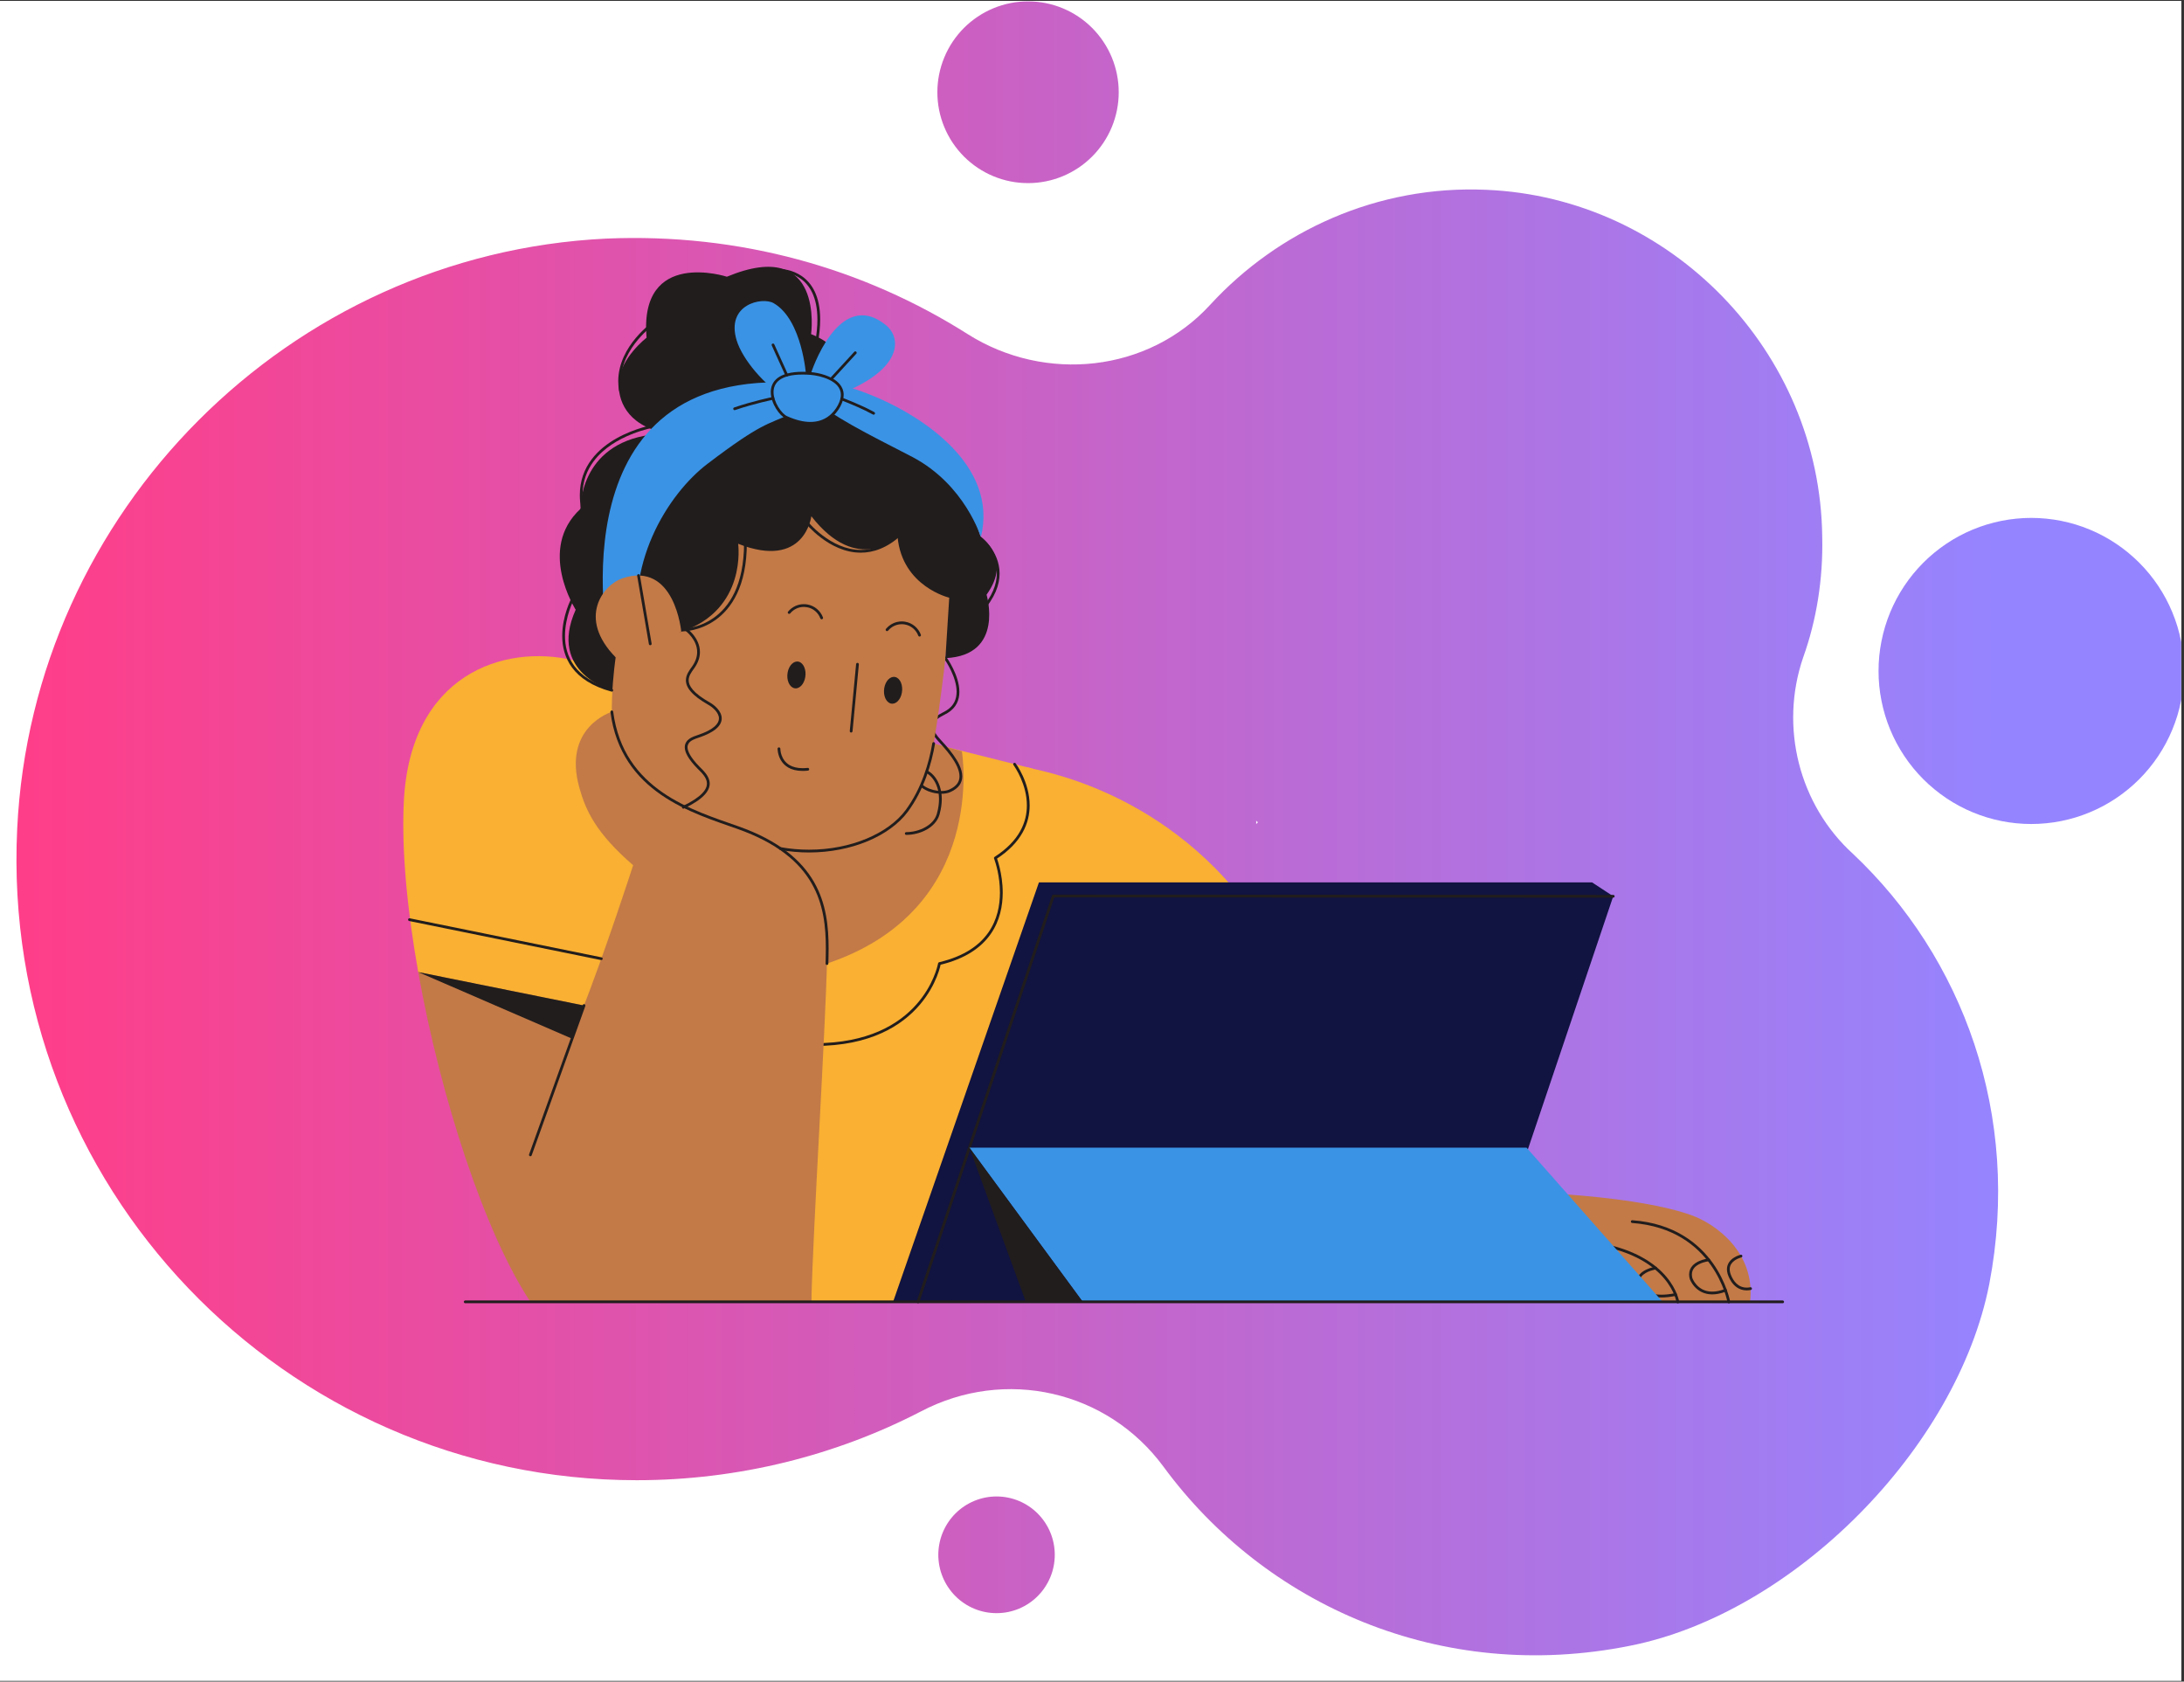<?xml version="1.0" encoding="UTF-8"?>
<svg xmlns="http://www.w3.org/2000/svg" xmlns:xlink="http://www.w3.org/1999/xlink" width="397.5pt" height="306pt" viewBox="0 0 397.5 306" version="1.2">
<rect x="0" y="0" width="397.5" height="306" fill="#333333" stroke="none"/>
<defs>
<clipPath id="clip1">
  <path d="M 0 0.191 L 397 0.191 L 397 305.809 L 0 305.809 Z M 0 0.191 "/>
</clipPath>
<clipPath id="clip2">
  <path d="M 2 34 L 364 34 L 364 302 L 2 302 Z M 2 34 "/>
</clipPath>
<clipPath id="clip3">
  <path d="M 328.18 119.656 C 330.613 112.867 331.828 105.383 331.656 97.727 C 331.309 63.957 304.031 35.93 270.5 34.539 C 250.695 33.668 232.629 42.023 220.293 55.426 C 209 67.785 190.238 69.699 176.164 60.824 C 157.227 48.812 134.645 42.371 110.32 43.418 C 52.641 46.203 5.906 93.023 3.129 150.816 C 0 215.742 51.773 269.355 115.879 269.355 C 134.469 269.355 152.191 264.828 167.652 256.82 C 182.941 248.812 201.531 252.992 211.781 266.918 C 230.195 291.98 262.164 306.43 296.734 299.469 C 326.445 293.547 356.152 263.609 362.059 233.672 C 367.965 202.859 357.195 174.141 337.215 155.34 C 327.484 146.465 323.836 132.363 328.18 119.656 Z M 228.98 149.598 C 228.805 149.77 228.805 149.77 228.633 149.945 C 228.633 149.77 228.633 149.598 228.633 149.25 C 228.633 149.422 228.805 149.598 228.98 149.598 Z M 228.98 149.598 "/>
</clipPath>
<linearGradient id="linear0" gradientUnits="userSpaceOnUse" x1="-1.7" y1="96.307" x2="210.1" y2="96.307" gradientTransform="matrix(1.737,0,0,1.741,2.953,0.248)">
<stop offset="0" style="stop-color:rgb(100%,24.3%,53.699%);stop-opacity:1;"/>
<stop offset="0.016" style="stop-color:rgb(99.838%,24.406%,53.879%);stop-opacity:1;"/>
<stop offset="0.023" style="stop-color:rgb(99.51%,24.623%,54.243%);stop-opacity:1;"/>
<stop offset="0.031" style="stop-color:rgb(99.178%,24.843%,54.613%);stop-opacity:1;"/>
<stop offset="0.039" style="stop-color:rgb(98.845%,25.061%,54.984%);stop-opacity:1;"/>
<stop offset="0.047" style="stop-color:rgb(98.514%,25.281%,55.353%);stop-opacity:1;"/>
<stop offset="0.055" style="stop-color:rgb(98.181%,25.5%,55.722%);stop-opacity:1;"/>
<stop offset="0.062" style="stop-color:rgb(97.849%,25.72%,56.091%);stop-opacity:1;"/>
<stop offset="0.07" style="stop-color:rgb(97.517%,25.94%,56.462%);stop-opacity:1;"/>
<stop offset="0.078" style="stop-color:rgb(97.185%,26.16%,56.831%);stop-opacity:1;"/>
<stop offset="0.086" style="stop-color:rgb(96.852%,26.379%,57.201%);stop-opacity:1;"/>
<stop offset="0.094" style="stop-color:rgb(96.521%,26.599%,57.57%);stop-opacity:1;"/>
<stop offset="0.102" style="stop-color:rgb(96.188%,26.819%,57.941%);stop-opacity:1;"/>
<stop offset="0.109" style="stop-color:rgb(95.856%,27.037%,58.31%);stop-opacity:1;"/>
<stop offset="0.117" style="stop-color:rgb(95.525%,27.257%,58.679%);stop-opacity:1;"/>
<stop offset="0.125" style="stop-color:rgb(95.192%,27.477%,59.05%);stop-opacity:1;"/>
<stop offset="0.133" style="stop-color:rgb(94.859%,27.696%,59.419%);stop-opacity:1;"/>
<stop offset="0.141" style="stop-color:rgb(94.528%,27.916%,59.789%);stop-opacity:1;"/>
<stop offset="0.148" style="stop-color:rgb(94.196%,28.136%,60.158%);stop-opacity:1;"/>
<stop offset="0.156" style="stop-color:rgb(93.863%,28.355%,60.529%);stop-opacity:1;"/>
<stop offset="0.164" style="stop-color:rgb(93.532%,28.575%,60.898%);stop-opacity:1;"/>
<stop offset="0.172" style="stop-color:rgb(93.199%,28.795%,61.267%);stop-opacity:1;"/>
<stop offset="0.18" style="stop-color:rgb(92.867%,29.015%,61.636%);stop-opacity:1;"/>
<stop offset="0.188" style="stop-color:rgb(92.535%,29.233%,62.007%);stop-opacity:1;"/>
<stop offset="0.195" style="stop-color:rgb(92.203%,29.453%,62.376%);stop-opacity:1;"/>
<stop offset="0.203" style="stop-color:rgb(91.87%,29.672%,62.746%);stop-opacity:1;"/>
<stop offset="0.211" style="stop-color:rgb(91.537%,29.892%,63.116%);stop-opacity:1;"/>
<stop offset="0.219" style="stop-color:rgb(91.206%,30.112%,63.486%);stop-opacity:1;"/>
<stop offset="0.227" style="stop-color:rgb(90.874%,30.331%,63.855%);stop-opacity:1;"/>
<stop offset="0.234" style="stop-color:rgb(90.541%,30.551%,64.224%);stop-opacity:1;"/>
<stop offset="0.242" style="stop-color:rgb(90.21%,30.771%,64.595%);stop-opacity:1;"/>
<stop offset="0.25" style="stop-color:rgb(89.877%,30.991%,64.964%);stop-opacity:1;"/>
<stop offset="0.258" style="stop-color:rgb(89.545%,31.21%,65.334%);stop-opacity:1;"/>
<stop offset="0.266" style="stop-color:rgb(89.214%,31.429%,65.703%);stop-opacity:1;"/>
<stop offset="0.273" style="stop-color:rgb(88.881%,31.648%,66.074%);stop-opacity:1;"/>
<stop offset="0.281" style="stop-color:rgb(88.548%,31.868%,66.443%);stop-opacity:1;"/>
<stop offset="0.289" style="stop-color:rgb(88.217%,32.088%,66.812%);stop-opacity:1;"/>
<stop offset="0.297" style="stop-color:rgb(87.885%,32.307%,67.183%);stop-opacity:1;"/>
<stop offset="0.305" style="stop-color:rgb(87.552%,32.527%,67.552%);stop-opacity:1;"/>
<stop offset="0.312" style="stop-color:rgb(87.221%,32.747%,67.921%);stop-opacity:1;"/>
<stop offset="0.32" style="stop-color:rgb(86.888%,32.967%,68.291%);stop-opacity:1;"/>
<stop offset="0.328" style="stop-color:rgb(86.555%,33.186%,68.661%);stop-opacity:1;"/>
<stop offset="0.336" style="stop-color:rgb(86.224%,33.406%,69.031%);stop-opacity:1;"/>
<stop offset="0.344" style="stop-color:rgb(85.892%,33.624%,69.4%);stop-opacity:1;"/>
<stop offset="0.352" style="stop-color:rgb(85.559%,33.844%,69.769%);stop-opacity:1;"/>
<stop offset="0.359" style="stop-color:rgb(85.228%,34.064%,70.14%);stop-opacity:1;"/>
<stop offset="0.367" style="stop-color:rgb(84.895%,34.283%,70.509%);stop-opacity:1;"/>
<stop offset="0.375" style="stop-color:rgb(84.563%,34.503%,70.879%);stop-opacity:1;"/>
<stop offset="0.383" style="stop-color:rgb(84.232%,34.723%,71.249%);stop-opacity:1;"/>
<stop offset="0.391" style="stop-color:rgb(83.899%,34.943%,71.619%);stop-opacity:1;"/>
<stop offset="0.398" style="stop-color:rgb(83.566%,35.162%,71.988%);stop-opacity:1;"/>
<stop offset="0.406" style="stop-color:rgb(83.234%,35.382%,72.357%);stop-opacity:1;"/>
<stop offset="0.414" style="stop-color:rgb(82.903%,35.602%,72.728%);stop-opacity:1;"/>
<stop offset="0.422" style="stop-color:rgb(82.57%,35.82%,73.097%);stop-opacity:1;"/>
<stop offset="0.43" style="stop-color:rgb(82.237%,36.04%,73.466%);stop-opacity:1;"/>
<stop offset="0.438" style="stop-color:rgb(81.906%,36.259%,73.836%);stop-opacity:1;"/>
<stop offset="0.445" style="stop-color:rgb(81.573%,36.479%,74.207%);stop-opacity:1;"/>
<stop offset="0.453" style="stop-color:rgb(81.241%,36.699%,74.576%);stop-opacity:1;"/>
<stop offset="0.461" style="stop-color:rgb(80.91%,36.919%,74.945%);stop-opacity:1;"/>
<stop offset="0.469" style="stop-color:rgb(80.577%,37.138%,75.316%);stop-opacity:1;"/>
<stop offset="0.477" style="stop-color:rgb(80.244%,37.358%,75.685%);stop-opacity:1;"/>
<stop offset="0.484" style="stop-color:rgb(79.913%,37.578%,76.054%);stop-opacity:1;"/>
<stop offset="0.492" style="stop-color:rgb(79.581%,37.798%,76.424%);stop-opacity:1;"/>
<stop offset="0.5" style="stop-color:rgb(79.248%,38.016%,76.794%);stop-opacity:1;"/>
<stop offset="0.508" style="stop-color:rgb(78.917%,38.235%,77.164%);stop-opacity:1;"/>
<stop offset="0.516" style="stop-color:rgb(78.584%,38.455%,77.533%);stop-opacity:1;"/>
<stop offset="0.523" style="stop-color:rgb(78.252%,38.675%,77.902%);stop-opacity:1;"/>
<stop offset="0.531" style="stop-color:rgb(77.921%,38.895%,78.273%);stop-opacity:1;"/>
<stop offset="0.539" style="stop-color:rgb(77.588%,39.114%,78.642%);stop-opacity:1;"/>
<stop offset="0.547" style="stop-color:rgb(77.255%,39.334%,79.012%);stop-opacity:1;"/>
<stop offset="0.555" style="stop-color:rgb(76.924%,39.554%,79.382%);stop-opacity:1;"/>
<stop offset="0.562" style="stop-color:rgb(76.591%,39.774%,79.752%);stop-opacity:1;"/>
<stop offset="0.57" style="stop-color:rgb(76.259%,39.993%,80.121%);stop-opacity:1;"/>
<stop offset="0.578" style="stop-color:rgb(75.928%,40.211%,80.49%);stop-opacity:1;"/>
<stop offset="0.586" style="stop-color:rgb(75.595%,40.431%,80.861%);stop-opacity:1;"/>
<stop offset="0.594" style="stop-color:rgb(75.262%,40.651%,81.23%);stop-opacity:1;"/>
<stop offset="0.602" style="stop-color:rgb(74.93%,40.871%,81.599%);stop-opacity:1;"/>
<stop offset="0.609" style="stop-color:rgb(74.599%,41.09%,81.969%);stop-opacity:1;"/>
<stop offset="0.617" style="stop-color:rgb(74.266%,41.31%,82.339%);stop-opacity:1;"/>
<stop offset="0.625" style="stop-color:rgb(73.933%,41.53%,82.709%);stop-opacity:1;"/>
<stop offset="0.633" style="stop-color:rgb(73.602%,41.75%,83.078%);stop-opacity:1;"/>
<stop offset="0.641" style="stop-color:rgb(73.27%,41.969%,83.449%);stop-opacity:1;"/>
<stop offset="0.648" style="stop-color:rgb(72.937%,42.189%,83.818%);stop-opacity:1;"/>
<stop offset="0.656" style="stop-color:rgb(72.606%,42.407%,84.187%);stop-opacity:1;"/>
<stop offset="0.664" style="stop-color:rgb(72.273%,42.627%,84.557%);stop-opacity:1;"/>
<stop offset="0.672" style="stop-color:rgb(71.941%,42.847%,84.927%);stop-opacity:1;"/>
<stop offset="0.68" style="stop-color:rgb(71.609%,43.066%,85.297%);stop-opacity:1;"/>
<stop offset="0.688" style="stop-color:rgb(71.277%,43.286%,85.666%);stop-opacity:1;"/>
<stop offset="0.695" style="stop-color:rgb(70.944%,43.506%,86.035%);stop-opacity:1;"/>
<stop offset="0.703" style="stop-color:rgb(70.613%,43.726%,86.406%);stop-opacity:1;"/>
<stop offset="0.711" style="stop-color:rgb(70.28%,43.945%,86.775%);stop-opacity:1;"/>
<stop offset="0.719" style="stop-color:rgb(69.948%,44.165%,87.144%);stop-opacity:1;"/>
<stop offset="0.727" style="stop-color:rgb(69.617%,44.385%,87.515%);stop-opacity:1;"/>
<stop offset="0.734" style="stop-color:rgb(69.284%,44.603%,87.885%);stop-opacity:1;"/>
<stop offset="0.742" style="stop-color:rgb(68.951%,44.823%,88.254%);stop-opacity:1;"/>
<stop offset="0.75" style="stop-color:rgb(68.62%,45.042%,88.623%);stop-opacity:1;"/>
<stop offset="0.758" style="stop-color:rgb(68.288%,45.262%,88.994%);stop-opacity:1;"/>
<stop offset="0.766" style="stop-color:rgb(67.955%,45.482%,89.363%);stop-opacity:1;"/>
<stop offset="0.773" style="stop-color:rgb(67.624%,45.702%,89.732%);stop-opacity:1;"/>
<stop offset="0.781" style="stop-color:rgb(67.291%,45.921%,90.103%);stop-opacity:1;"/>
<stop offset="0.789" style="stop-color:rgb(66.959%,46.141%,90.472%);stop-opacity:1;"/>
<stop offset="0.797" style="stop-color:rgb(66.626%,46.361%,90.842%);stop-opacity:1;"/>
<stop offset="0.805" style="stop-color:rgb(66.295%,46.581%,91.211%);stop-opacity:1;"/>
<stop offset="0.812" style="stop-color:rgb(65.962%,46.799%,91.582%);stop-opacity:1;"/>
<stop offset="0.82" style="stop-color:rgb(65.63%,47.018%,91.951%);stop-opacity:1;"/>
<stop offset="0.828" style="stop-color:rgb(65.298%,47.238%,92.32%);stop-opacity:1;"/>
<stop offset="0.836" style="stop-color:rgb(64.966%,47.458%,92.69%);stop-opacity:1;"/>
<stop offset="0.844" style="stop-color:rgb(64.633%,47.678%,93.06%);stop-opacity:1;"/>
<stop offset="0.852" style="stop-color:rgb(64.302%,47.897%,93.43%);stop-opacity:1;"/>
<stop offset="0.859" style="stop-color:rgb(63.969%,48.117%,93.799%);stop-opacity:1;"/>
<stop offset="0.867" style="stop-color:rgb(63.637%,48.337%,94.17%);stop-opacity:1;"/>
<stop offset="0.875" style="stop-color:rgb(63.306%,48.557%,94.539%);stop-opacity:1;"/>
<stop offset="0.883" style="stop-color:rgb(62.973%,48.775%,94.908%);stop-opacity:1;"/>
<stop offset="0.891" style="stop-color:rgb(62.64%,48.994%,95.277%);stop-opacity:1;"/>
<stop offset="0.898" style="stop-color:rgb(62.309%,49.214%,95.648%);stop-opacity:1;"/>
<stop offset="0.906" style="stop-color:rgb(61.977%,49.434%,96.017%);stop-opacity:1;"/>
<stop offset="0.914" style="stop-color:rgb(61.644%,49.654%,96.387%);stop-opacity:1;"/>
<stop offset="0.922" style="stop-color:rgb(61.313%,49.873%,96.756%);stop-opacity:1;"/>
<stop offset="0.93" style="stop-color:rgb(60.98%,50.093%,97.127%);stop-opacity:1;"/>
<stop offset="0.938" style="stop-color:rgb(60.648%,50.313%,97.496%);stop-opacity:1;"/>
<stop offset="0.945" style="stop-color:rgb(60.316%,50.533%,97.865%);stop-opacity:1;"/>
<stop offset="0.953" style="stop-color:rgb(59.984%,50.752%,98.236%);stop-opacity:1;"/>
<stop offset="0.961" style="stop-color:rgb(59.651%,50.97%,98.605%);stop-opacity:1;"/>
<stop offset="0.969" style="stop-color:rgb(59.32%,51.19%,98.975%);stop-opacity:1;"/>
<stop offset="0.977" style="stop-color:rgb(58.987%,51.41%,99.344%);stop-opacity:1;"/>
<stop offset="0.984" style="stop-color:rgb(58.655%,51.63%,99.715%);stop-opacity:1;"/>
<stop offset="1" style="stop-color:rgb(58.444%,51.768%,99.95%);stop-opacity:1;"/>
</linearGradient>
<clipPath id="clip4">
  <path d="M 170 0.191 L 204 0.191 L 204 34 L 170 34 Z M 170 0.191 "/>
</clipPath>
<clipPath id="clip5">
  <path d="M 203.613 16.785 C 203.613 17.324 203.59 17.867 203.535 18.406 C 203.48 18.945 203.402 19.48 203.297 20.012 C 203.191 20.543 203.062 21.066 202.902 21.586 C 202.746 22.102 202.566 22.613 202.359 23.113 C 202.152 23.613 201.922 24.102 201.664 24.578 C 201.41 25.059 201.133 25.52 200.832 25.973 C 200.531 26.422 200.211 26.855 199.867 27.273 C 199.523 27.695 199.164 28.094 198.781 28.477 C 198.398 28.859 198 29.223 197.582 29.566 C 197.164 29.91 196.73 30.234 196.281 30.535 C 195.828 30.836 195.367 31.113 194.891 31.367 C 194.414 31.625 193.926 31.855 193.426 32.062 C 192.926 32.27 192.418 32.453 191.902 32.609 C 191.383 32.766 190.859 32.898 190.328 33.004 C 189.801 33.109 189.266 33.188 188.727 33.242 C 188.191 33.293 187.652 33.32 187.109 33.32 C 186.57 33.32 186.031 33.293 185.492 33.242 C 184.953 33.188 184.422 33.109 183.891 33.004 C 183.359 32.898 182.836 32.766 182.32 32.609 C 181.801 32.453 181.293 32.27 180.793 32.062 C 180.293 31.855 179.805 31.625 179.328 31.367 C 178.852 31.113 178.391 30.836 177.941 30.535 C 177.492 30.234 177.059 29.91 176.641 29.566 C 176.223 29.223 175.82 28.859 175.438 28.477 C 175.059 28.094 174.695 27.695 174.352 27.273 C 174.008 26.855 173.688 26.422 173.387 25.973 C 173.086 25.52 172.809 25.059 172.555 24.578 C 172.301 24.102 172.07 23.613 171.863 23.113 C 171.656 22.613 171.473 22.102 171.316 21.586 C 171.16 21.066 171.027 20.543 170.922 20.012 C 170.816 19.48 170.738 18.945 170.684 18.406 C 170.633 17.867 170.605 17.324 170.605 16.785 C 170.605 16.242 170.633 15.703 170.684 15.164 C 170.738 14.625 170.816 14.09 170.922 13.559 C 171.027 13.027 171.16 12.504 171.316 11.984 C 171.473 11.465 171.656 10.957 171.863 10.457 C 172.07 9.957 172.301 9.469 172.555 8.988 C 172.809 8.512 173.086 8.047 173.387 7.598 C 173.688 7.148 174.008 6.711 174.352 6.293 C 174.695 5.875 175.059 5.473 175.438 5.09 C 175.82 4.707 176.223 4.344 176.641 4 C 177.059 3.656 177.492 3.336 177.941 3.035 C 178.391 2.734 178.852 2.457 179.328 2.199 C 179.805 1.945 180.293 1.715 180.793 1.508 C 181.293 1.301 181.801 1.117 182.32 0.961 C 182.836 0.805 183.359 0.672 183.891 0.566 C 184.422 0.461 184.953 0.379 185.492 0.328 C 186.031 0.273 186.57 0.25 187.109 0.25 C 187.652 0.25 188.191 0.273 188.727 0.328 C 189.266 0.379 189.801 0.461 190.328 0.566 C 190.859 0.672 191.383 0.805 191.902 0.961 C 192.418 1.117 192.926 1.301 193.426 1.508 C 193.926 1.715 194.414 1.945 194.891 2.199 C 195.367 2.457 195.828 2.734 196.281 3.035 C 196.73 3.336 197.164 3.656 197.582 4 C 198 4.344 198.398 4.707 198.781 5.09 C 199.164 5.473 199.523 5.875 199.867 6.293 C 200.211 6.711 200.531 7.148 200.832 7.598 C 201.133 8.047 201.41 8.512 201.664 8.988 C 201.922 9.469 202.152 9.957 202.359 10.457 C 202.566 10.957 202.746 11.465 202.902 11.984 C 203.062 12.504 203.191 13.027 203.297 13.559 C 203.402 14.09 203.48 14.625 203.535 15.164 C 203.59 15.703 203.613 16.242 203.613 16.785 Z M 203.613 16.785 "/>
</clipPath>
<linearGradient id="linear1" gradientUnits="userSpaceOnUse" x1="96.5" y1="96.307" x2="115.5" y2="96.307" gradientTransform="matrix(1.737,0,0,1.741,2.953,0.248)">
<stop offset="0" style="stop-color:rgb(80.629%,37.105%,75.259%);stop-opacity:1;"/>
<stop offset="0.062" style="stop-color:rgb(80.508%,37.183%,75.391%);stop-opacity:1;"/>
<stop offset="0.125" style="stop-color:rgb(80.27%,37.34%,75.656%);stop-opacity:1;"/>
<stop offset="0.188" style="stop-color:rgb(80.032%,37.498%,75.922%);stop-opacity:1;"/>
<stop offset="0.25" style="stop-color:rgb(79.794%,37.656%,76.187%);stop-opacity:1;"/>
<stop offset="0.312" style="stop-color:rgb(79.555%,37.813%,76.453%);stop-opacity:1;"/>
<stop offset="0.375" style="stop-color:rgb(79.317%,37.97%,76.718%);stop-opacity:1;"/>
<stop offset="0.438" style="stop-color:rgb(79.079%,38.129%,76.984%);stop-opacity:1;"/>
<stop offset="0.5" style="stop-color:rgb(78.841%,38.286%,77.248%);stop-opacity:1;"/>
<stop offset="0.562" style="stop-color:rgb(78.603%,38.443%,77.513%);stop-opacity:1;"/>
<stop offset="0.625" style="stop-color:rgb(78.363%,38.602%,77.779%);stop-opacity:1;"/>
<stop offset="0.688" style="stop-color:rgb(78.125%,38.759%,78.044%);stop-opacity:1;"/>
<stop offset="0.75" style="stop-color:rgb(77.887%,38.916%,78.31%);stop-opacity:1;"/>
<stop offset="0.812" style="stop-color:rgb(77.649%,39.073%,78.575%);stop-opacity:1;"/>
<stop offset="0.875" style="stop-color:rgb(77.411%,39.232%,78.841%);stop-opacity:1;"/>
<stop offset="0.938" style="stop-color:rgb(77.171%,39.389%,79.106%);stop-opacity:1;"/>
<stop offset="1" style="stop-color:rgb(76.933%,39.546%,79.37%);stop-opacity:1;"/>
</linearGradient>
<clipPath id="clip6">
  <path d="M 170 272 L 192 272 L 192 294 L 170 294 Z M 170 272 "/>
</clipPath>
<clipPath id="clip7">
  <path d="M 191.973 282.93 C 191.973 283.629 191.906 284.316 191.77 285.004 C 191.637 285.688 191.434 286.352 191.168 286.992 C 190.902 287.637 190.574 288.25 190.188 288.828 C 189.801 289.41 189.363 289.945 188.871 290.438 C 188.379 290.934 187.844 291.371 187.266 291.758 C 186.688 292.148 186.074 292.473 185.434 292.742 C 184.789 293.008 184.125 293.207 183.445 293.344 C 182.762 293.48 182.074 293.547 181.375 293.547 C 180.68 293.547 179.992 293.48 179.309 293.344 C 178.625 293.207 177.965 293.008 177.32 292.742 C 176.68 292.473 176.066 292.148 175.488 291.758 C 174.91 291.371 174.375 290.934 173.883 290.438 C 173.391 289.945 172.953 289.41 172.566 288.828 C 172.18 288.25 171.852 287.637 171.586 286.992 C 171.32 286.352 171.117 285.688 170.984 285.004 C 170.848 284.316 170.777 283.629 170.777 282.93 C 170.777 282.234 170.848 281.543 170.984 280.859 C 171.117 280.176 171.32 279.512 171.586 278.867 C 171.852 278.223 172.18 277.609 172.566 277.031 C 172.953 276.453 173.391 275.914 173.883 275.422 C 174.375 274.93 174.91 274.488 175.488 274.102 C 176.066 273.715 176.68 273.387 177.32 273.121 C 177.965 272.855 178.625 272.652 179.309 272.516 C 179.992 272.379 180.68 272.312 181.375 272.312 C 182.074 272.312 182.762 272.379 183.445 272.516 C 184.125 272.652 184.789 272.855 185.434 273.121 C 186.074 273.387 186.688 273.715 187.266 274.102 C 187.844 274.488 188.379 274.93 188.871 275.422 C 189.363 275.914 189.801 276.453 190.188 277.031 C 190.574 277.609 190.902 278.223 191.168 278.867 C 191.434 279.512 191.637 280.176 191.77 280.859 C 191.906 281.543 191.973 282.234 191.973 282.93 Z M 191.973 282.93 "/>
</clipPath>
<linearGradient id="linear2" gradientUnits="userSpaceOnUse" x1="96.6" y1="96.307" x2="108.8" y2="96.307" gradientTransform="matrix(1.737,0,0,1.741,2.953,0.248)">
<stop offset="0" style="stop-color:rgb(80.608%,37.119%,75.281%);stop-opacity:1;"/>
<stop offset="0.125" style="stop-color:rgb(80.455%,37.219%,75.45%);stop-opacity:1;"/>
<stop offset="0.25" style="stop-color:rgb(80.148%,37.421%,75.792%);stop-opacity:1;"/>
<stop offset="0.375" style="stop-color:rgb(79.843%,37.624%,76.132%);stop-opacity:1;"/>
<stop offset="0.5" style="stop-color:rgb(79.536%,37.825%,76.472%);stop-opacity:1;"/>
<stop offset="0.625" style="stop-color:rgb(79.23%,38.028%,76.814%);stop-opacity:1;"/>
<stop offset="0.75" style="stop-color:rgb(78.925%,38.231%,77.155%);stop-opacity:1;"/>
<stop offset="0.875" style="stop-color:rgb(78.618%,38.432%,77.495%);stop-opacity:1;"/>
<stop offset="1" style="stop-color:rgb(78.311%,38.635%,77.835%);stop-opacity:1;"/>
</linearGradient>
<clipPath id="clip8">
  <path d="M 341 94 L 397 94 L 397 150 L 341 150 Z M 341 94 "/>
</clipPath>
<clipPath id="clip9">
  <path d="M 397.5 122.094 C 397.5 123.008 397.457 123.918 397.367 124.824 C 397.277 125.73 397.145 126.633 396.965 127.527 C 396.789 128.422 396.566 129.305 396.305 130.18 C 396.039 131.051 395.73 131.91 395.383 132.75 C 395.035 133.594 394.648 134.418 394.219 135.223 C 393.789 136.027 393.32 136.809 392.816 137.566 C 392.309 138.324 391.77 139.059 391.191 139.762 C 390.613 140.469 390.004 141.141 389.359 141.789 C 388.715 142.434 388.039 143.043 387.336 143.621 C 386.633 144.203 385.902 144.742 385.145 145.25 C 384.391 145.758 383.609 146.227 382.805 146.656 C 382.004 147.086 381.18 147.477 380.34 147.824 C 379.5 148.172 378.645 148.48 377.773 148.746 C 376.902 149.012 376.02 149.23 375.125 149.41 C 374.234 149.586 373.332 149.723 372.426 149.809 C 371.52 149.898 370.613 149.945 369.703 149.945 C 368.793 149.945 367.883 149.898 366.977 149.809 C 366.07 149.723 365.172 149.586 364.281 149.41 C 363.387 149.23 362.504 149.012 361.633 148.746 C 360.762 148.48 359.906 148.172 359.066 147.824 C 358.223 147.477 357.402 147.086 356.598 146.656 C 355.797 146.227 355.016 145.758 354.258 145.25 C 353.504 144.742 352.773 144.203 352.07 143.621 C 351.363 143.043 350.691 142.434 350.047 141.789 C 349.402 141.141 348.793 140.469 348.215 139.762 C 347.637 139.059 347.098 138.324 346.59 137.566 C 346.086 136.809 345.617 136.027 345.188 135.223 C 344.758 134.418 344.371 133.594 344.02 132.75 C 343.672 131.91 343.367 131.051 343.102 130.18 C 342.84 129.305 342.617 128.422 342.441 127.527 C 342.262 126.633 342.129 125.73 342.039 124.824 C 341.949 123.918 341.906 123.008 341.906 122.094 C 341.906 121.184 341.949 120.273 342.039 119.363 C 342.129 118.457 342.262 117.555 342.441 116.66 C 342.617 115.766 342.84 114.883 343.102 114.008 C 343.367 113.137 343.672 112.277 344.02 111.438 C 344.371 110.594 344.758 109.77 345.188 108.965 C 345.617 108.16 346.086 107.379 346.59 106.621 C 347.098 105.863 347.637 105.133 348.215 104.426 C 348.793 103.723 349.402 103.047 350.047 102.402 C 350.691 101.754 351.363 101.145 352.07 100.566 C 352.773 99.988 353.504 99.445 354.258 98.938 C 355.016 98.43 355.797 97.961 356.598 97.531 C 357.402 97.102 358.223 96.711 359.066 96.363 C 359.906 96.016 360.762 95.707 361.633 95.441 C 362.504 95.18 363.387 94.957 364.281 94.777 C 365.172 94.602 366.07 94.469 366.977 94.379 C 367.883 94.289 368.793 94.242 369.703 94.242 C 370.613 94.242 371.52 94.289 372.426 94.379 C 373.332 94.469 374.234 94.602 375.125 94.777 C 376.02 94.957 376.902 95.18 377.773 95.441 C 378.645 95.707 379.5 96.016 380.34 96.363 C 381.18 96.711 382.004 97.102 382.805 97.531 C 383.609 97.961 384.391 98.43 385.145 98.938 C 385.902 99.445 386.633 99.988 387.336 100.566 C 388.039 101.145 388.715 101.754 389.359 102.402 C 390.004 103.047 390.613 103.723 391.191 104.426 C 391.77 105.133 392.309 105.863 392.816 106.621 C 393.32 107.379 393.789 108.16 394.219 108.965 C 394.648 109.77 395.035 110.594 395.383 111.438 C 395.73 112.277 396.039 113.137 396.305 114.008 C 396.566 114.883 396.789 115.766 396.965 116.66 C 397.145 117.555 397.277 118.457 397.367 119.363 C 397.457 120.273 397.5 121.184 397.5 122.094 Z M 397.5 122.094 "/>
</clipPath>
<linearGradient id="linear3" gradientUnits="userSpaceOnUse" x1="195.1" y1="96.307" x2="226.813" y2="96.307" gradientTransform="matrix(1.737,0,0,1.741,2.953,0.248)">
<stop offset="0" style="stop-color:rgb(60.835%,50.189%,97.287%);stop-opacity:1;"/>
<stop offset="0.031" style="stop-color:rgb(60.736%,50.255%,97.397%);stop-opacity:1;"/>
<stop offset="0.062" style="stop-color:rgb(60.538%,50.386%,97.618%);stop-opacity:1;"/>
<stop offset="0.094" style="stop-color:rgb(60.338%,50.517%,97.839%);stop-opacity:1;"/>
<stop offset="0.125" style="stop-color:rgb(60.139%,50.648%,98.062%);stop-opacity:1;"/>
<stop offset="0.156" style="stop-color:rgb(59.941%,50.78%,98.283%);stop-opacity:1;"/>
<stop offset="0.188" style="stop-color:rgb(59.741%,50.911%,98.505%);stop-opacity:1;"/>
<stop offset="0.219" style="stop-color:rgb(59.543%,51.044%,98.726%);stop-opacity:1;"/>
<stop offset="0.25" style="stop-color:rgb(59.343%,51.175%,98.947%);stop-opacity:1;"/>
<stop offset="0.281" style="stop-color:rgb(59.145%,51.306%,99.168%);stop-opacity:1;"/>
<stop offset="0.312" style="stop-color:rgb(58.946%,51.437%,99.39%);stop-opacity:1;"/>
<stop offset="0.344" style="stop-color:rgb(58.746%,51.569%,99.611%);stop-opacity:1;"/>
<stop offset="0.375" style="stop-color:rgb(58.548%,51.701%,99.832%);stop-opacity:1;"/>
<stop offset="0.5" style="stop-color:rgb(58.424%,51.782%,99.971%);stop-opacity:1;"/>
<stop offset="1" style="stop-color:rgb(58.4%,51.799%,100%);stop-opacity:1;"/>
</linearGradient>
<clipPath id="clip10">
  <path d="M 296.57 222 L 315 222 L 315 237.172 L 296.57 237.172 Z M 296.57 222 "/>
</clipPath>
<clipPath id="clip11">
  <path d="M 290.539 226 L 306 226 L 306 237.172 L 290.539 237.172 Z M 290.539 226 "/>
</clipPath>
<clipPath id="clip12">
  <path d="M 166.387 162.637 L 294 162.637 L 294 237.172 L 166.387 237.172 Z M 166.387 162.637 "/>
</clipPath>
<clipPath id="clip13">
  <path d="M 84 236.52 L 324.703 236.52 L 324.703 237.172 L 84 237.172 Z M 84 236.52 "/>
</clipPath>
</defs>
<g id="surface1">
<g clip-path="url(#clip1)" clip-rule="nonzero">
<path style=" stroke:none;fill-rule:nonzero;fill:rgb(100%,100%,100%);fill-opacity:1;" d="M 0 0.191 L 397.5 0.191 L 397.5 313.691 L 0 313.691 Z M 0 0.191 "/>
<path style=" stroke:none;fill-rule:nonzero;fill:rgb(100%,100%,100%);fill-opacity:1;" d="M 0 0.191 L 397.5 0.191 L 397.5 306.191 L 0 306.191 Z M 0 0.191 "/>
<path style=" stroke:none;fill-rule:nonzero;fill:rgb(100%,100%,100%);fill-opacity:1;" d="M 0 0.191 L 397.5 0.191 L 397.5 306.191 L 0 306.191 Z M 0 0.191 "/>
</g>
<g clip-path="url(#clip2)" clip-rule="nonzero">
<g clip-path="url(#clip3)" clip-rule="nonzero">
<path style=" stroke:none;fill-rule:nonzero;fill:url(#linear0);" d="M 0 33.668 L 0 305.809 L 367.965 305.809 L 367.965 33.668 Z M 0 33.668 "/>
</g>
</g>
<g clip-path="url(#clip4)" clip-rule="nonzero">
<g clip-path="url(#clip5)" clip-rule="nonzero">
<path style=" stroke:none;fill-rule:nonzero;fill:url(#linear1);" d="M 170.605 0.25 L 170.605 33.32 L 203.613 33.32 L 203.613 0.25 Z M 170.605 0.25 "/>
</g>
</g>
<g clip-path="url(#clip6)" clip-rule="nonzero">
<g clip-path="url(#clip7)" clip-rule="nonzero">
<path style=" stroke:none;fill-rule:nonzero;fill:url(#linear2);" d="M 170.777 272.312 L 170.777 293.547 L 191.973 293.547 L 191.973 272.312 Z M 170.777 272.312 "/>
</g>
</g>
<g clip-path="url(#clip8)" clip-rule="nonzero">
<g clip-path="url(#clip9)" clip-rule="nonzero">
<path style=" stroke:none;fill-rule:nonzero;fill:url(#linear3);" d="M 341.906 94.242 L 341.906 149.945 L 397 149.945 L 397 94.242 Z M 341.906 94.242 "/>
</g>
</g>
<path style=" stroke:none;fill-rule:nonzero;fill:rgb(12.939%,11.369%,11.369%);fill-opacity:1;" d="M 118.965 77.297 C 118.949 77.301 115.621 77.863 112.27 79.734 C 110.594 80.672 108.914 81.938 107.648 83.637 C 106.375 85.332 105.527 87.465 105.531 90.102 C 105.531 90.898 105.605 91.742 105.773 92.637 C 105.801 92.77 105.93 92.859 106.066 92.836 C 106.203 92.809 106.293 92.68 106.27 92.543 C 106.105 91.68 106.031 90.867 106.031 90.102 C 106.031 87.574 106.836 85.559 108.051 83.938 C 109.863 81.5 112.613 79.957 114.914 79.031 C 116.066 78.566 117.102 78.258 117.848 78.062 C 118.223 77.969 118.523 77.902 118.73 77.859 C 118.836 77.836 118.914 77.816 118.969 77.809 C 119.023 77.797 119.047 77.793 119.047 77.793 C 119.188 77.77 119.277 77.641 119.254 77.504 C 119.23 77.367 119.102 77.277 118.965 77.301 "/>
<path style=" stroke:none;fill-rule:nonzero;fill:rgb(97.649%,69.019%,20%);fill-opacity:1;" d="M 187.852 139.844 C 190.465 140.535 215.086 144.797 230.672 170.102 C 241.02 186.898 271.75 236.875 271.75 236.875 L 201.699 236.875 C 201.699 236.875 164.008 133.57 187.852 139.844 "/>
<path style=" stroke:none;fill-rule:nonzero;fill:rgb(97.649%,69.019%,20%);fill-opacity:1;" d="M 110.93 120.598 L 187.852 139.844 L 220.035 236.898 L 102.855 236.898 L 110.93 120.598 "/>
<path style=" stroke:none;fill-rule:nonzero;fill:rgb(12.939%,11.369%,11.369%);fill-opacity:1;" d="M 184.453 139.211 L 184.48 139.246 C 184.742 139.605 186.902 142.746 186.898 146.562 C 186.898 148.059 186.574 149.656 185.68 151.25 C 184.789 152.848 183.32 154.445 181.027 155.926 C 180.926 155.988 180.883 156.117 180.926 156.227 C 180.926 156.227 180.941 156.266 180.969 156.348 C 181.176 156.91 181.996 159.406 181.996 162.418 C 181.996 164.746 181.508 167.375 179.891 169.684 C 178.273 171.996 175.523 174.012 170.926 175.098 C 170.828 175.121 170.754 175.199 170.734 175.297 L 170.73 175.336 C 170.652 175.742 169.863 179.375 166.691 182.891 C 163.52 186.41 157.973 189.832 148.273 189.836 C 147.516 189.836 146.73 189.812 145.918 189.77 C 145.781 189.762 145.664 189.871 145.656 190.008 C 145.648 190.148 145.754 190.266 145.891 190.273 C 146.711 190.316 147.504 190.336 148.273 190.336 C 158.406 190.34 164.172 186.617 167.371 182.879 C 170.574 179.141 171.227 175.414 171.23 175.387 L 170.984 175.344 L 171.043 175.586 C 175.73 174.48 178.609 172.395 180.305 169.973 C 181.996 167.551 182.5 164.812 182.5 162.418 C 182.496 158.871 181.402 156.062 181.395 156.047 L 181.16 156.137 L 181.297 156.348 C 183.652 154.832 185.18 153.172 186.117 151.496 C 187.059 149.82 187.402 148.129 187.402 146.562 C 187.398 142.285 184.867 138.934 184.855 138.91 C 184.773 138.801 184.613 138.777 184.504 138.859 C 184.395 138.945 184.371 139.102 184.453 139.211 "/>
<path style=" stroke:none;fill-rule:nonzero;fill:rgb(76.469%,47.839%,27.84%);fill-opacity:1;" d="M 175.066 136.711 C 175.066 136.711 179.977 165.457 150.492 175.344 L 134.348 150.617 L 169.934 135.297 L 175.066 136.711 "/>
<path style=" stroke:none;fill-rule:nonzero;fill:rgb(12.939%,11.369%,11.369%);fill-opacity:1;" d="M 171.867 119.906 L 171.891 119.941 C 172.012 120.113 172.57 120.934 173.098 122.047 C 173.625 123.16 174.113 124.562 174.109 125.879 C 174.109 126.547 173.988 127.188 173.691 127.77 C 173.395 128.352 172.93 128.879 172.207 129.316 C 171.809 129.566 171.113 129.859 170.508 130.289 C 170.207 130.504 169.922 130.758 169.707 131.07 C 169.496 131.379 169.359 131.754 169.359 132.176 C 169.363 132.902 169.742 133.734 170.656 134.754 C 171.23 135.395 172.234 136.449 173.09 137.641 C 173.949 138.824 174.641 140.152 174.633 141.258 C 174.633 141.742 174.512 142.18 174.227 142.582 C 173.938 142.984 173.477 143.359 172.773 143.672 C 172.367 143.855 171.863 143.941 171.32 143.941 C 170.359 143.941 169.285 143.66 168.473 143.195 C 168.07 142.961 167.73 142.684 167.5 142.383 C 167.27 142.078 167.145 141.758 167.145 141.418 C 167.145 141.262 167.168 141.094 167.23 140.926 C 167.285 140.762 167.367 140.664 167.469 140.594 C 167.574 140.527 167.707 140.488 167.875 140.484 C 168.379 140.48 169.16 140.887 169.785 141.719 C 170.414 142.547 170.906 143.789 170.906 145.422 C 170.906 146.219 170.789 147.109 170.512 148.094 C 170.223 149.121 169.426 149.957 168.395 150.531 C 167.367 151.109 166.109 151.422 164.941 151.422 C 164.805 151.422 164.691 151.535 164.691 151.672 C 164.691 151.812 164.805 151.926 164.941 151.926 C 166.195 151.922 167.527 151.594 168.641 150.973 C 169.75 150.352 170.656 149.426 170.996 148.23 C 171.285 147.207 171.41 146.27 171.41 145.422 C 171.41 143.688 170.887 142.336 170.188 141.414 C 169.484 140.496 168.617 139.988 167.875 139.984 C 167.629 139.98 167.391 140.043 167.191 140.176 C 166.992 140.309 166.84 140.512 166.754 140.758 C 166.68 140.98 166.641 141.203 166.641 141.418 C 166.641 141.887 166.816 142.316 167.102 142.688 C 167.527 143.242 168.188 143.672 168.938 143.977 C 169.688 144.277 170.527 144.445 171.32 144.445 C 171.918 144.445 172.488 144.348 172.977 144.133 C 173.742 143.793 174.285 143.367 174.633 142.875 C 174.988 142.383 175.137 141.824 175.137 141.258 C 175.133 139.949 174.375 138.574 173.496 137.344 C 172.617 136.121 171.598 135.051 171.031 134.418 C 170.156 133.445 169.859 132.715 169.863 132.176 C 169.863 131.859 169.961 131.594 170.125 131.352 C 170.371 130.988 170.785 130.684 171.227 130.426 C 171.668 130.164 172.129 129.957 172.469 129.746 C 173.262 129.266 173.805 128.66 174.141 127.996 C 174.48 127.328 174.613 126.605 174.613 125.879 C 174.609 124.344 174.023 122.789 173.441 121.605 C 172.863 120.426 172.281 119.621 172.277 119.613 C 172.195 119.5 172.039 119.473 171.926 119.555 C 171.812 119.637 171.789 119.793 171.867 119.906 "/>
<path style=" stroke:none;fill-rule:nonzero;fill:rgb(76.469%,47.839%,27.84%);fill-opacity:1;" d="M 101.879 147.547 C 91.371 142.867 74.094 165.527 76.117 176.887 C 80.184 199.738 88.262 224.43 96.535 236.898 L 147.668 236.898 C 147.488 207.496 126.133 158.352 101.879 147.547 "/>
<path style=" stroke:none;fill-rule:nonzero;fill:rgb(97.649%,69.019%,20%);fill-opacity:1;" d="M 114.531 122.555 C 111.926 121.918 107.633 120.926 104.289 120.137 C 91.707 117.168 74.633 122.699 73.496 145.898 C 73.066 154.621 74.098 165.527 76.117 176.887 L 143.527 190.492 L 114.531 122.555 "/>
<path style=" stroke:none;fill-rule:nonzero;fill:rgb(12.939%,11.369%,11.369%);fill-opacity:1;" d="M 111.352 125.609 C 111.352 125.609 88.641 93.82 121.461 77.125 L 111.352 125.609 "/>
<path style=" stroke:none;fill-rule:nonzero;fill:rgb(12.939%,11.369%,11.369%);fill-opacity:1;" d="M 111.547 125.715 C 111.547 125.715 99.578 122.516 104.781 110.945 C 104.781 110.945 97.695 99.918 105.664 92.586 C 105.664 92.586 105.34 80.914 118.402 79.117 "/>
<path style=" stroke:none;fill-rule:nonzero;fill:rgb(76.469%,47.839%,27.84%);fill-opacity:1;" d="M 271.75 216.766 C 271.75 216.766 295.848 216.906 307.766 221.102 C 312.277 222.688 319.578 227.957 318.523 236.922 L 275.598 236.922 L 271.75 216.766 "/>
<g clip-path="url(#clip10)" clip-rule="nonzero">
<path style=" stroke:none;fill-rule:nonzero;fill:rgb(12.939%,11.369%,11.369%);fill-opacity:1;" d="M 314.902 236.879 C 314.898 236.855 314.297 233.449 311.77 229.883 C 309.242 226.324 304.766 222.609 297.098 222.047 C 296.957 222.035 296.84 222.141 296.828 222.277 C 296.816 222.418 296.922 222.535 297.059 222.547 C 304.578 223.105 308.891 226.707 311.359 230.176 C 312.59 231.91 313.355 233.613 313.809 234.879 C 314.039 235.512 314.188 236.035 314.281 236.398 C 314.328 236.582 314.359 236.723 314.379 236.82 C 314.391 236.871 314.398 236.906 314.402 236.93 L 314.41 236.965 C 314.434 237.102 314.562 237.191 314.699 237.168 C 314.836 237.141 314.926 237.012 314.902 236.879 "/>
</g>
<g clip-path="url(#clip11)" clip-rule="nonzero">
<path style=" stroke:none;fill-rule:nonzero;fill:rgb(12.939%,11.369%,11.369%);fill-opacity:1;" d="M 305.625 236.883 C 305.617 236.855 305.309 234.75 303.301 232.355 C 301.293 229.961 297.59 227.293 290.863 226.125 C 290.727 226.102 290.598 226.195 290.574 226.332 C 290.551 226.469 290.641 226.598 290.777 226.621 C 297.41 227.777 300.984 230.379 302.914 232.68 C 303.883 233.828 304.434 234.906 304.746 235.691 C 304.902 236.086 305 236.402 305.055 236.625 C 305.082 236.734 305.102 236.82 305.113 236.875 L 305.125 236.938 L 305.125 236.957 C 305.145 237.094 305.273 237.191 305.41 237.168 C 305.547 237.148 305.645 237.02 305.625 236.883 "/>
</g>
<path style=" stroke:none;fill-rule:nonzero;fill:rgb(12.939%,11.369%,11.369%);fill-opacity:1;" d="M 316.816 228.324 C 316.801 228.328 316.203 228.469 315.582 228.859 C 315.273 229.055 314.957 229.312 314.719 229.664 C 314.477 230.012 314.312 230.449 314.312 230.969 C 314.312 231.199 314.344 231.449 314.414 231.711 L 314.656 231.648 L 314.414 231.707 C 314.418 231.723 314.602 232.477 315.125 233.246 C 315.387 233.629 315.734 234.02 316.191 234.316 C 316.652 234.613 317.219 234.812 317.902 234.812 C 318.141 234.812 318.391 234.789 318.656 234.738 C 318.793 234.711 318.883 234.578 318.855 234.441 C 318.828 234.305 318.695 234.215 318.562 234.242 C 318.324 234.289 318.105 234.309 317.902 234.309 C 317.32 234.309 316.855 234.145 316.465 233.895 C 315.887 233.523 315.488 232.941 315.242 232.457 C 315.117 232.211 315.031 231.992 314.977 231.832 C 314.949 231.754 314.93 231.691 314.918 231.648 L 314.902 231.602 L 314.898 231.586 L 314.898 231.582 C 314.84 231.359 314.816 231.156 314.816 230.969 C 314.816 230.555 314.938 230.227 315.133 229.949 C 315.418 229.535 315.867 229.246 316.25 229.062 C 316.438 228.973 316.613 228.91 316.734 228.871 C 316.797 228.852 316.848 228.836 316.883 228.824 L 316.918 228.816 L 316.93 228.812 C 317.062 228.781 317.148 228.648 317.117 228.516 C 317.086 228.379 316.953 228.293 316.816 228.324 "/>
<path style=" stroke:none;fill-rule:nonzero;fill:rgb(12.939%,11.369%,11.369%);fill-opacity:1;" d="M 310.961 229.012 C 310.945 229.012 310.098 229.098 309.23 229.488 C 308.793 229.688 308.352 229.961 308.008 230.359 C 307.664 230.75 307.43 231.273 307.43 231.914 C 307.43 232.164 307.465 232.438 307.543 232.727 L 307.551 232.746 C 307.559 232.766 307.797 233.449 308.426 234.145 C 309.055 234.84 310.09 235.543 311.633 235.543 C 312.355 235.543 313.188 235.391 314.133 235.023 C 314.266 234.973 314.328 234.828 314.277 234.699 C 314.227 234.57 314.082 234.504 313.953 234.555 C 313.055 234.902 312.285 235.039 311.633 235.039 C 310.25 235.039 309.363 234.426 308.797 233.809 C 308.516 233.5 308.32 233.188 308.195 232.953 C 308.133 232.84 308.09 232.742 308.062 232.676 L 308.031 232.602 L 308.023 232.582 L 308.023 232.578 L 307.785 232.664 L 308.027 232.598 C 307.961 232.348 307.934 232.117 307.934 231.914 C 307.934 231.395 308.113 231.008 308.387 230.688 C 308.801 230.207 309.457 229.902 310.016 229.73 C 310.293 229.645 310.547 229.586 310.727 229.555 C 310.816 229.535 310.887 229.523 310.938 229.52 C 310.988 229.512 311.012 229.508 311.012 229.508 C 311.148 229.496 311.246 229.371 311.234 229.234 C 311.219 229.094 311.098 228.996 310.961 229.012 "/>
<path style=" stroke:none;fill-rule:nonzero;fill:rgb(12.939%,11.369%,11.369%);fill-opacity:1;" d="M 301.289 230.508 C 301.273 230.508 300.445 230.629 299.598 231.043 C 299.176 231.25 298.742 231.531 298.406 231.918 C 298.07 232.305 297.84 232.809 297.84 233.418 C 297.84 233.477 297.844 233.535 297.848 233.594 L 297.852 233.633 C 297.859 233.664 298.008 234.281 298.66 234.895 C 299.309 235.512 300.457 236.105 302.395 236.102 C 303.145 236.102 304.008 236.012 305.016 235.809 C 305.152 235.781 305.238 235.648 305.211 235.512 C 305.184 235.375 305.051 235.289 304.914 235.316 C 303.938 235.516 303.105 235.598 302.395 235.598 C 300.559 235.598 299.559 235.051 299.004 234.531 C 298.727 234.27 298.559 234.012 298.461 233.82 C 298.414 233.723 298.383 233.645 298.363 233.594 L 298.348 233.535 L 298.344 233.523 L 298.098 233.578 L 298.348 233.559 C 298.344 233.512 298.344 233.465 298.344 233.418 C 298.344 232.938 298.516 232.562 298.789 232.246 C 299.195 231.77 299.84 231.449 300.387 231.258 C 300.66 231.164 300.906 231.098 301.082 231.059 C 301.172 231.039 301.242 231.023 301.293 231.016 C 301.34 231.004 301.363 231.004 301.363 231.004 C 301.5 230.98 301.594 230.855 301.574 230.719 C 301.551 230.582 301.426 230.484 301.289 230.508 "/>
<path style=" stroke:none;fill-rule:nonzero;fill:rgb(6.67%,7.449%,25.099%);fill-opacity:1;" d="M 162.547 236.898 L 189.09 160.574 L 289.77 160.574 L 293.617 163.094 L 268.723 236.898 L 162.547 236.898 "/>
<g clip-path="url(#clip12)" clip-rule="nonzero">
<path style=" stroke:none;fill-rule:nonzero;fill:rgb(12.939%,11.369%,11.369%);fill-opacity:1;" d="M 167.324 236.98 L 191.887 163.301 L 293.617 163.348 C 293.758 163.348 293.871 163.234 293.871 163.094 C 293.871 162.957 293.758 162.844 293.617 162.844 L 191.703 162.797 C 191.594 162.797 191.5 162.867 191.465 162.969 L 166.848 236.82 C 166.801 236.953 166.875 237.094 167.004 237.137 C 167.137 237.184 167.281 237.109 167.324 236.98 "/>
</g>
<path style=" stroke:none;fill-rule:nonzero;fill:rgb(22.749%,57.649%,89.799%);fill-opacity:1;" d="M 176.438 208.844 L 197.066 236.898 L 302.605 236.898 L 277.848 208.844 L 176.438 208.844 "/>
<path style=" stroke:none;fill-rule:nonzero;fill:rgb(76.469%,47.839%,27.84%);fill-opacity:1;" d="M 142.465 79.199 C 157.375 78.293 173.137 84.699 172.871 109.109 C 172.801 115.695 171.031 128.801 169.934 135.297 C 168.461 143.973 162.547 159.234 141.184 154.223 L 112.055 119.613 C 112.055 119.613 111.895 81.059 142.465 79.199 "/>
<path style=" stroke:none;fill-rule:nonzero;fill:rgb(12.939%,11.369%,11.369%);fill-opacity:1;" d="M 155.816 120.848 L 154.664 133.027 C 154.652 133.164 154.75 133.289 154.891 133.301 C 155.027 133.316 155.152 133.211 155.164 133.074 L 156.316 120.895 C 156.328 120.758 156.227 120.637 156.09 120.621 C 155.949 120.609 155.828 120.711 155.816 120.848 "/>
<path style=" stroke:none;fill-rule:nonzero;fill:rgb(12.939%,11.369%,11.369%);fill-opacity:1;" d="M 143.348 122.41 C 143.121 123.742 143.656 125 144.547 125.227 C 145.43 125.453 146.332 124.559 146.562 123.227 C 146.789 121.898 146.25 120.637 145.367 120.41 C 144.477 120.188 143.574 121.082 143.348 122.41 "/>
<path style=" stroke:none;fill-rule:nonzero;fill:rgb(12.939%,11.369%,11.369%);fill-opacity:1;" d="M 160.941 125.203 C 160.711 126.531 161.246 127.793 162.137 128.02 C 163.023 128.242 163.926 127.348 164.152 126.02 C 164.379 124.688 163.844 123.43 162.957 123.203 C 162.07 122.98 161.164 123.875 160.941 125.203 "/>
<path style=" stroke:none;fill-rule:nonzero;fill:rgb(12.939%,11.369%,11.369%);fill-opacity:1;" d="M 141.523 136.25 C 141.527 136.328 141.531 137.312 142.109 138.309 C 142.398 138.809 142.836 139.309 143.48 139.68 C 144.129 140.047 144.98 140.285 146.086 140.285 C 146.387 140.285 146.707 140.27 147.051 140.23 C 147.188 140.219 147.289 140.094 147.273 139.953 C 147.258 139.816 147.133 139.719 146.996 139.734 C 146.672 139.77 146.367 139.785 146.086 139.785 C 145.051 139.785 144.293 139.562 143.73 139.242 C 142.891 138.758 142.465 138.035 142.246 137.414 C 142.031 136.789 142.027 136.273 142.027 136.25 C 142.027 136.109 141.914 136 141.773 136 C 141.637 136 141.523 136.109 141.523 136.25 "/>
<path style=" stroke:none;fill-rule:nonzero;fill:rgb(76.469%,47.839%,27.84%);fill-opacity:1;" d="M 112.055 119.613 C 112.055 119.613 110.008 133.062 112.902 138.535 C 116.68 145.684 119.938 148.211 141.184 154.223 C 141.184 154.223 135.289 116.844 112.055 119.613 "/>
<path style=" stroke:none;fill-rule:nonzero;fill:rgb(76.469%,47.839%,27.84%);fill-opacity:1;" d="M 111.352 129.535 C 111.352 129.535 102.305 132.281 105.469 143.422 C 106.637 147.531 108.43 151.535 115.234 157.449 C 115.234 157.449 110.145 173.266 105.469 185.09 C 100.793 196.918 89.805 220.848 96.535 236.898 L 147.668 236.898 C 148.023 222.582 150.184 188.816 150.535 174.5 C 150.734 166.25 149.133 154.109 134.348 150.617 C 125.82 148.602 113.266 144.062 111.352 129.535 "/>
<path style=" stroke:none;fill-rule:nonzero;fill:rgb(12.939%,11.369%,11.369%);fill-opacity:1;" d="M 142.008 154.664 C 143.773 154.977 145.531 155.125 147.246 155.125 C 155.02 155.121 161.973 152.117 165.242 147.699 C 168.188 143.707 169.566 138.953 170.18 135.336 C 170.203 135.203 170.109 135.07 169.973 135.047 C 169.836 135.023 169.707 135.117 169.684 135.254 C 169.082 138.82 167.715 143.504 164.84 147.398 C 161.719 151.641 154.891 154.625 147.246 154.621 C 145.559 154.621 143.832 154.477 142.098 154.168 C 141.961 154.145 141.828 154.234 141.805 154.371 C 141.781 154.512 141.871 154.641 142.008 154.664 "/>
<path style=" stroke:none;fill-rule:nonzero;fill:rgb(12.939%,11.369%,11.369%);fill-opacity:1;" d="M 150.762 175.352 C 150.77 175.062 150.777 174.781 150.785 174.508 C 150.801 173.887 150.812 173.25 150.812 172.605 C 150.809 168.668 150.41 164.414 148.148 160.484 C 145.887 156.559 141.77 152.98 134.43 150.379 C 130.297 148.914 125.051 147.281 120.613 144.219 C 116.176 141.152 112.551 136.695 111.602 129.5 C 111.586 129.363 111.457 129.266 111.32 129.285 C 111.184 129.301 111.086 129.426 111.105 129.566 C 112.062 136.902 115.809 141.52 120.328 144.633 C 124.848 147.75 130.141 149.391 134.262 150.855 C 141.527 153.43 145.516 156.926 147.711 160.738 C 149.906 164.547 150.309 168.699 150.309 172.605 C 150.309 173.246 150.297 173.875 150.281 174.496 C 150.277 174.77 150.27 175.051 150.262 175.332 C 150.258 175.473 150.367 175.59 150.504 175.594 C 150.645 175.598 150.758 175.488 150.762 175.352 "/>
<path style=" stroke:none;fill-rule:nonzero;fill:rgb(12.939%,11.369%,11.369%);fill-opacity:1;" d="M 152.82 72.348 C 155.703 68.805 153.879 63.254 147.621 60.801 C 147.621 60.801 150.152 42.938 132.297 50.355 C 132.297 50.355 116.285 45.141 117.676 61.461 C 117.676 61.461 112.91 65.109 112.629 69.559 C 112.438 72.551 113.848 77.285 120.961 78.766 C 134.352 81.551 147.688 78.645 152.82 72.348 "/>
<path style=" stroke:none;fill-rule:nonzero;fill:rgb(12.939%,11.369%,11.369%);fill-opacity:1;" d="M 177.242 94.086 C 184.598 112.406 172.074 119.762 172.074 119.762 L 172.766 108.762 C 172.766 108.762 164.242 106.75 163.371 97.766 C 163.371 97.766 156.066 104.727 147.668 93.938 C 147.668 93.938 146.5 103.723 134.348 98.953 C 134.348 98.953 136.047 110.945 123.996 114.965 L 112.438 116.605 C 112.438 116.605 92.797 84.586 132.93 72.234 C 144.734 68.598 166.215 66.621 177.242 94.086 "/>
<path style=" stroke:none;fill-rule:nonzero;fill:rgb(22.749%,57.649%,89.799%);fill-opacity:1;" d="M 178.527 97.766 C 178.527 97.766 175.676 88.254 166.121 83.188 C 162.082 81.043 152.68 76.527 149.707 73.848 C 147.754 72.082 146.871 66.75 160.105 72.547 C 167.258 75.68 181.801 84.426 178.527 97.766 "/>
<path style=" stroke:none;fill-rule:nonzero;fill:rgb(22.749%,57.649%,89.799%);fill-opacity:1;" d="M 143.672 75.418 C 139.738 77.301 138.77 76.789 128.734 84.426 C 121.684 89.793 113.168 102.922 116.762 117.781 L 110.895 118.312 C 110.895 118.312 100.43 69.562 141.48 69.559 C 145.285 69.559 150.934 71.941 143.672 75.418 "/>
<path style=" stroke:none;fill-rule:nonzero;fill:rgb(22.749%,57.649%,89.799%);fill-opacity:1;" d="M 147.586 67.969 C 149.531 68.117 155.09 69.418 152.719 73.855 C 151.559 76.023 148.746 78.508 143.117 75.945 C 141.035 74.992 136.828 67.141 147.586 67.969 "/>
<path style=" stroke:none;fill-rule:nonzero;fill:rgb(22.749%,57.649%,89.799%);fill-opacity:1;" d="M 146.73 68.5 C 146.73 68.5 146.074 58.207 140.809 55.168 C 138.734 53.973 132.059 55.371 134.082 61.961 C 135.117 65.336 139.113 70.219 143.355 72.605 L 146.73 68.5 "/>
<path style=" stroke:none;fill-rule:nonzero;fill:rgb(22.749%,57.649%,89.799%);fill-opacity:1;" d="M 147.586 67.969 C 147.586 67.969 152.594 52.227 161.195 59.129 C 164.52 61.797 163.969 68.129 150.598 72.484 L 147.586 67.969 "/>
<path style=" stroke:none;fill-rule:nonzero;fill:rgb(12.939%,11.369%,11.369%);fill-opacity:1;" d="M 124.605 114.664 L 124.629 114.68 C 124.746 114.77 125.324 115.203 125.855 115.898 C 126.395 116.594 126.891 117.539 126.887 118.645 C 126.887 119.445 126.637 120.344 125.93 121.328 C 125.699 121.652 125.43 122.012 125.215 122.418 C 125 122.82 124.84 123.277 124.84 123.789 C 124.836 124.426 125.094 125.121 125.738 125.859 C 126.383 126.605 127.414 127.402 128.992 128.297 C 129.324 128.484 129.805 128.832 130.188 129.266 C 130.574 129.699 130.855 130.215 130.852 130.73 C 130.852 131.18 130.656 131.664 130.066 132.195 C 129.473 132.719 128.48 133.27 126.934 133.777 C 126.543 133.91 125.988 134.086 125.512 134.41 C 125.273 134.574 125.055 134.777 124.895 135.035 C 124.73 135.297 124.633 135.613 124.633 135.973 C 124.633 136.445 124.797 136.988 125.164 137.625 C 125.535 138.266 126.113 139.008 126.965 139.879 C 127.309 140.227 127.742 140.633 128.082 141.09 C 128.426 141.547 128.668 142.047 128.668 142.582 C 128.668 143.105 128.445 143.695 127.781 144.387 C 127.113 145.074 126 145.844 124.262 146.676 C 124.137 146.734 124.086 146.887 124.145 147.012 C 124.203 147.137 124.355 147.188 124.48 147.129 C 126.246 146.281 127.41 145.488 128.141 144.738 C 128.871 143.988 129.172 143.258 129.172 142.582 C 129.168 141.891 128.859 141.293 128.484 140.789 C 128.109 140.285 127.656 139.863 127.324 139.523 C 126.492 138.676 125.941 137.965 125.602 137.375 C 125.262 136.785 125.133 136.324 125.133 135.973 C 125.137 135.699 125.207 135.488 125.32 135.301 C 125.492 135.023 125.781 134.809 126.109 134.641 C 126.438 134.473 126.797 134.352 127.094 134.254 C 128.676 133.73 129.727 133.164 130.398 132.57 C 131.066 131.98 131.355 131.34 131.355 130.73 C 131.352 130.031 130.996 129.418 130.566 128.934 C 130.133 128.445 129.621 128.074 129.242 127.859 C 127.688 126.984 126.707 126.211 126.117 125.531 C 125.531 124.852 125.34 124.289 125.34 123.789 C 125.34 123.387 125.465 123.016 125.66 122.652 C 125.848 122.293 126.102 121.953 126.34 121.621 C 127.098 120.566 127.395 119.555 127.391 118.645 C 127.391 117.301 126.758 116.203 126.141 115.445 C 125.52 114.688 124.906 114.262 124.895 114.25 C 124.781 114.172 124.625 114.199 124.543 114.316 C 124.465 114.43 124.492 114.586 124.605 114.664 "/>
<path style=" stroke:none;fill-rule:nonzero;fill:rgb(12.939%,11.369%,11.369%);fill-opacity:1;" d="M 178.527 97.766 C 178.527 97.766 184.332 101.613 179.559 108.215 C 179.559 108.215 182.902 119.281 172.074 119.762 L 178.527 97.766 "/>
<path style=" stroke:none;fill-rule:nonzero;fill:rgb(76.469%,47.839%,27.84%);fill-opacity:1;" d="M 123.996 114.965 C 123.996 114.965 122.84 102.02 113.266 105.242 C 109.844 106.391 104.988 112.418 112.055 119.613 L 123.996 114.965 "/>
<path style=" stroke:none;fill-rule:nonzero;fill:rgb(12.939%,11.369%,11.369%);fill-opacity:1;" d="M 115.965 104.77 L 118.102 117.207 C 118.125 117.344 118.254 117.434 118.391 117.41 C 118.527 117.387 118.621 117.258 118.598 117.121 L 116.461 104.684 C 116.438 104.551 116.309 104.457 116.172 104.48 C 116.035 104.504 115.941 104.633 115.965 104.77 "/>
<path style=" stroke:none;fill-rule:nonzero;fill:rgb(12.939%,11.369%,11.369%);fill-opacity:1;" d="M 106.055 182.891 L 96.297 210.07 C 96.25 210.199 96.316 210.348 96.445 210.395 C 96.578 210.438 96.723 210.371 96.77 210.238 L 106.531 183.062 C 106.578 182.93 106.508 182.785 106.379 182.738 C 106.246 182.691 106.102 182.762 106.055 182.891 "/>
<path style=" stroke:none;fill-rule:nonzero;fill:rgb(12.939%,11.369%,11.369%);fill-opacity:1;" d="M 74.473 167.598 L 109.391 174.703 C 109.527 174.73 109.66 174.645 109.688 174.508 C 109.715 174.371 109.629 174.238 109.492 174.211 L 74.574 167.105 C 74.438 167.078 74.305 167.164 74.277 167.301 C 74.25 167.438 74.336 167.57 74.473 167.598 "/>
<path style=" stroke:none;fill-rule:nonzero;fill:rgb(12.939%,11.369%,11.369%);fill-opacity:1;" d="M 151.543 69.055 L 155.855 64.359 C 155.949 64.258 155.941 64.098 155.84 64.004 C 155.738 63.91 155.578 63.918 155.484 64.02 L 151.172 68.715 C 151.082 68.816 151.086 68.977 151.188 69.066 C 151.293 69.164 151.449 69.156 151.543 69.055 "/>
<path style=" stroke:none;fill-rule:nonzero;fill:rgb(12.939%,11.369%,11.369%);fill-opacity:1;" d="M 143.418 68.156 L 140.922 62.66 C 140.863 62.535 140.715 62.477 140.59 62.535 C 140.465 62.59 140.406 62.742 140.465 62.867 L 142.957 68.363 C 143.02 68.488 143.164 68.543 143.293 68.488 C 143.418 68.43 143.473 68.281 143.418 68.156 "/>
<path style=" stroke:none;fill-rule:nonzero;fill:rgb(12.939%,11.369%,11.369%);fill-opacity:1;" d="M 140.645 72.238 C 140.637 72.238 137.137 72.949 133.621 74.148 C 133.492 74.191 133.422 74.332 133.469 74.465 C 133.512 74.598 133.652 74.668 133.785 74.621 C 135.523 74.027 137.266 73.555 138.57 73.23 C 139.223 73.07 139.766 72.945 140.148 72.859 C 140.527 72.773 140.742 72.73 140.742 72.73 C 140.879 72.703 140.969 72.57 140.938 72.434 C 140.91 72.297 140.781 72.211 140.645 72.238 "/>
<path style=" stroke:none;fill-rule:nonzero;fill:rgb(12.939%,11.369%,11.369%);fill-opacity:1;" d="M 153.117 72.84 C 153.117 72.84 153.328 72.922 153.688 73.062 C 154.766 73.488 157.148 74.465 158.883 75.43 C 159.004 75.496 159.156 75.453 159.223 75.332 C 159.293 75.211 159.246 75.059 159.129 74.992 C 156.762 73.676 153.297 72.371 153.293 72.371 C 153.16 72.32 153.016 72.387 152.969 72.516 C 152.918 72.648 152.984 72.793 153.117 72.84 "/>
<path style=" stroke:none;fill-rule:nonzero;fill:rgb(12.939%,11.369%,11.369%);fill-opacity:1;" d="M 147.586 67.969 L 147.566 68.219 C 148.344 68.277 149.754 68.535 150.938 69.113 C 151.527 69.402 152.062 69.77 152.441 70.219 C 152.816 70.676 153.043 71.199 153.047 71.848 C 153.047 72.379 152.887 73.008 152.496 73.738 C 152.109 74.465 151.523 75.227 150.707 75.805 C 149.891 76.383 148.844 76.781 147.488 76.781 C 146.309 76.781 144.898 76.48 143.219 75.715 C 142.789 75.52 142.148 74.891 141.656 74.074 C 141.156 73.258 140.785 72.266 140.789 71.348 C 140.793 70.504 141.082 69.742 141.871 69.152 C 142.664 68.562 144 68.156 146.086 68.156 C 146.543 68.156 147.035 68.176 147.566 68.219 L 147.605 67.719 C 147.062 67.676 146.559 67.656 146.086 67.656 C 143.938 67.656 142.496 68.07 141.574 68.75 C 140.648 69.43 140.281 70.387 140.285 71.348 C 140.285 72.398 140.691 73.465 141.227 74.336 C 141.766 75.211 142.418 75.895 143.012 76.172 C 144.742 76.961 146.223 77.285 147.488 77.285 C 148.941 77.285 150.105 76.852 151 76.215 C 151.895 75.582 152.523 74.754 152.941 73.973 C 153.359 73.188 153.551 72.48 153.551 71.848 C 153.551 71.074 153.266 70.422 152.824 69.898 C 152.16 69.113 151.164 68.602 150.184 68.262 C 149.203 67.926 148.234 67.766 147.605 67.719 L 147.586 67.969 "/>
<path style=" stroke:none;fill-rule:nonzero;fill:rgb(12.939%,11.369%,11.369%);fill-opacity:1;" d="M 76.117 176.887 L 104.125 189.012 L 106.293 182.977 Z M 76.117 176.887 "/>
<g clip-path="url(#clip13)" clip-rule="nonzero">
<path style=" stroke:none;fill-rule:nonzero;fill:rgb(12.939%,11.369%,11.369%);fill-opacity:1;" d="M 324.453 236.648 L 84.676 236.648 C 84.535 236.648 84.422 236.758 84.422 236.898 C 84.422 237.039 84.535 237.148 84.676 237.148 L 324.453 237.148 C 324.59 237.148 324.703 237.039 324.703 236.898 C 324.703 236.758 324.59 236.648 324.453 236.648 "/>
</g>
<path style=" stroke:none;fill-rule:nonzero;fill:rgb(12.939%,11.369%,11.369%);fill-opacity:1;" d="M 124.371 114.883 C 124.398 114.883 127.273 114.883 130.168 112.852 C 133.066 110.824 135.934 106.75 135.93 98.758 C 135.93 98.617 135.816 98.504 135.68 98.504 C 135.539 98.504 135.426 98.617 135.426 98.758 C 135.422 106.637 132.637 110.5 129.879 112.441 C 128.5 113.41 127.117 113.898 126.082 114.137 C 125.562 114.262 125.133 114.32 124.832 114.352 C 124.68 114.367 124.566 114.375 124.488 114.375 L 124.398 114.379 L 124.371 114.379 C 124.23 114.379 124.121 114.492 124.121 114.629 C 124.121 114.77 124.23 114.883 124.371 114.883 "/>
<path style=" stroke:none;fill-rule:nonzero;fill:rgb(12.939%,11.369%,11.369%);fill-opacity:1;" d="M 146.535 95.113 C 146.543 95.125 147.617 96.48 149.414 97.84 C 151.211 99.199 153.738 100.57 156.66 100.57 C 158.938 100.574 161.441 99.73 163.965 97.434 C 164.066 97.34 164.074 97.184 163.98 97.078 C 163.887 96.977 163.727 96.969 163.625 97.062 C 161.176 99.285 158.812 100.066 156.66 100.07 C 153.902 100.07 151.461 98.762 149.719 97.438 C 148.844 96.777 148.141 96.117 147.664 95.621 C 147.422 95.375 147.238 95.168 147.113 95.023 C 147.051 94.953 147.004 94.895 146.973 94.859 L 146.926 94.801 C 146.844 94.695 146.684 94.676 146.574 94.762 C 146.465 94.848 146.449 95.008 146.535 95.113 "/>
<path style=" stroke:none;fill-rule:nonzero;fill:rgb(12.939%,11.369%,11.369%);fill-opacity:1;" d="M 178.094 97.969 L 178.129 97.992 C 178.301 98.129 179.137 98.797 179.918 99.895 C 180.699 100.996 181.426 102.516 181.426 104.359 C 181.426 106.258 180.664 108.52 178.34 111.082 C 178.25 111.184 178.258 111.344 178.359 111.438 C 178.465 111.527 178.621 111.52 178.715 111.418 C 181.102 108.793 181.93 106.398 181.93 104.359 C 181.93 102.246 181.039 100.543 180.16 99.379 C 179.281 98.211 178.402 97.57 178.391 97.562 C 178.277 97.48 178.121 97.504 178.039 97.617 C 177.957 97.73 177.98 97.887 178.094 97.969 "/>
<path style=" stroke:none;fill-rule:nonzero;fill:rgb(12.939%,11.369%,11.369%);fill-opacity:1;" d="M 103.965 108.938 C 103.957 108.957 102.328 112.055 102.328 115.711 C 102.324 117.605 102.77 119.656 104.121 121.477 C 105.473 123.301 107.727 124.879 111.285 125.852 C 111.422 125.891 111.559 125.812 111.594 125.68 C 111.633 125.543 111.555 125.406 111.422 125.367 C 107.938 124.41 105.801 122.895 104.523 121.18 C 103.254 119.461 102.832 117.527 102.832 115.711 C 102.832 113.957 103.227 112.316 103.621 111.117 C 103.82 110.52 104.02 110.027 104.168 109.691 C 104.238 109.523 104.305 109.391 104.348 109.301 L 104.395 109.203 L 104.41 109.172 C 104.477 109.047 104.426 108.895 104.305 108.832 C 104.18 108.766 104.031 108.812 103.965 108.938 "/>
<path style=" stroke:none;fill-rule:nonzero;fill:rgb(12.939%,11.369%,11.369%);fill-opacity:1;" d="M 141.207 49.426 L 141.223 49.422 C 141.262 49.422 141.363 49.414 141.516 49.414 C 142.238 49.414 144.066 49.547 145.688 50.688 C 147.309 51.832 148.77 53.977 148.773 58.145 C 148.773 59.391 148.641 60.812 148.34 62.441 L 148.836 62.531 C 149.141 60.879 149.277 59.426 149.277 58.145 C 149.281 53.859 147.738 51.512 145.977 50.277 C 144.223 49.047 142.297 48.914 141.516 48.91 C 141.297 48.91 141.168 48.922 141.164 48.922 L 141.207 49.426 "/>
<path style=" stroke:none;fill-rule:nonzero;fill:rgb(12.939%,11.369%,11.369%);fill-opacity:1;" d="M 118.863 58.555 C 118.852 58.562 117.277 59.637 115.699 61.523 C 114.121 63.406 112.527 66.113 112.523 69.379 C 112.523 69.969 112.578 70.574 112.691 71.199 L 113.184 71.109 C 113.074 70.516 113.027 69.938 113.027 69.379 C 113.023 66.285 114.547 63.68 116.082 61.848 C 116.852 60.93 117.617 60.207 118.195 59.719 C 118.484 59.469 118.723 59.285 118.891 59.156 C 118.973 59.094 119.039 59.047 119.082 59.016 L 119.148 58.969 L 118.863 58.555 "/>
<path style=" stroke:none;fill-rule:nonzero;fill:rgb(12.939%,11.369%,11.369%);fill-opacity:1;" d="M 149.785 112.352 C 149.332 111.152 148.273 110.215 146.914 109.988 C 146.707 109.957 146.504 109.938 146.301 109.938 C 145.168 109.938 144.129 110.457 143.434 111.297 C 143.344 111.402 143.359 111.559 143.469 111.652 C 143.574 111.738 143.734 111.723 143.824 111.617 C 144.422 110.891 145.324 110.441 146.301 110.441 C 146.477 110.441 146.652 110.457 146.832 110.488 C 148.008 110.68 148.922 111.488 149.312 112.531 C 149.363 112.66 149.508 112.727 149.637 112.676 C 149.77 112.629 149.832 112.484 149.785 112.352 "/>
<path style=" stroke:none;fill-rule:nonzero;fill:rgb(12.939%,11.369%,11.369%);fill-opacity:1;" d="M 167.602 115.496 C 167.148 114.297 166.09 113.359 164.734 113.133 C 164.527 113.098 164.32 113.082 164.117 113.082 C 162.988 113.082 161.945 113.598 161.254 114.438 C 161.164 114.543 161.18 114.703 161.285 114.793 C 161.395 114.879 161.551 114.863 161.641 114.758 C 162.238 114.031 163.145 113.586 164.117 113.586 C 164.293 113.586 164.469 113.598 164.652 113.629 C 165.824 113.824 166.738 114.633 167.129 115.672 C 167.18 115.805 167.324 115.867 167.453 115.82 C 167.586 115.77 167.652 115.625 167.602 115.496 "/>
<path style=" stroke:none;fill-rule:nonzero;fill:rgb(12.939%,11.369%,11.369%);fill-opacity:1;" d="M 176.438 208.844 L 186.695 236.875 L 197.066 236.898 Z M 176.438 208.844 "/>
</g>
</svg>
